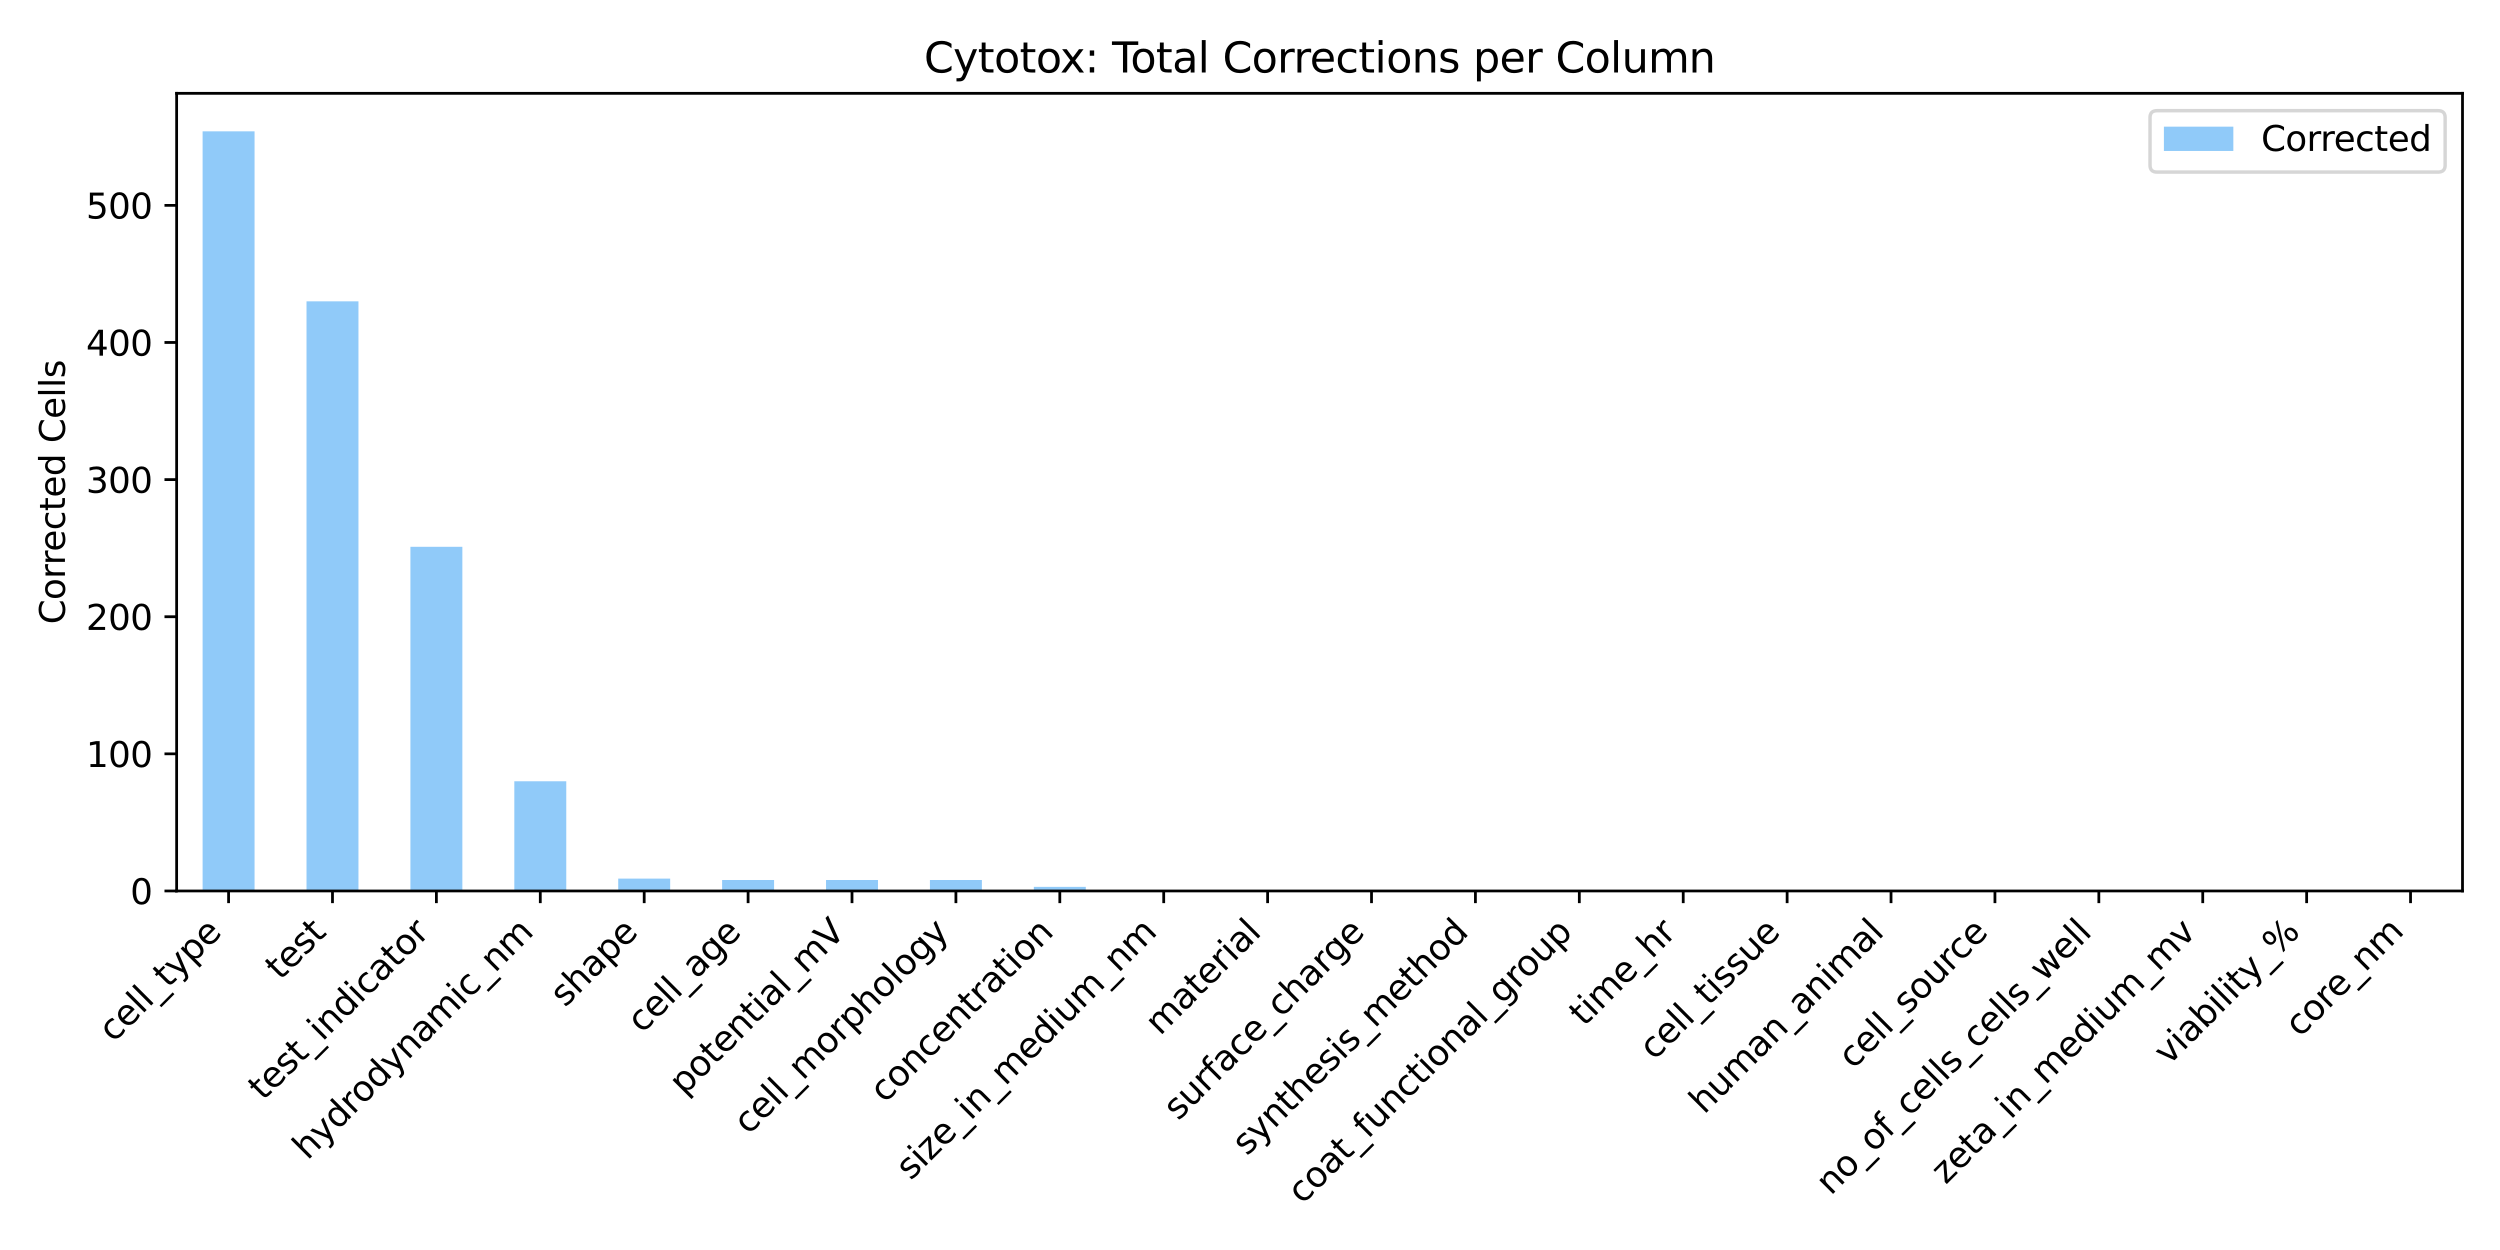 <?xml version="1.0" encoding="utf-8" standalone="no"?>
<!DOCTYPE svg PUBLIC "-//W3C//DTD SVG 1.1//EN"
  "http://www.w3.org/Graphics/SVG/1.1/DTD/svg11.dtd">
<svg xmlns:xlink="http://www.w3.org/1999/xlink" width="720pt" height="360pt" viewBox="0 0 720 360" xmlns="http://www.w3.org/2000/svg" version="1.1">
 <defs>
  <style type="text/css">*{stroke-linejoin: round; stroke-linecap: butt}</style>
 </defs>
 <g id="figure_1">
  <g id="patch_1">
   <path d="M 0 360 
L 720 360 
L 720 0 
L 0 0 
z
" style="fill: #ffffff"/>
  </g>
  <g id="axes_1">
   <g id="patch_2">
    <path d="M 50.87 256.597 
L 709.2 256.597 
L 709.2 26.88 
L 50.87 26.88 
z
" style="fill: #ffffff"/>
   </g>
   <g id="patch_3">
    <path d="M 58.351 256.597 
L 73.313 256.597 
L 73.313 37.819 
L 58.351 37.819 
z
" clip-path="url(#p68d28b002d)" style="fill: #90caf9"/>
   </g>
   <g id="patch_4">
    <path d="M 88.275 256.597 
L 103.237 256.597 
L 103.237 86.787 
L 88.275 86.787 
z
" clip-path="url(#p68d28b002d)" style="fill: #90caf9"/>
   </g>
   <g id="patch_5">
    <path d="M 118.199 256.597 
L 133.161 256.597 
L 133.161 157.475 
L 118.199 157.475 
z
" clip-path="url(#p68d28b002d)" style="fill: #90caf9"/>
   </g>
   <g id="patch_6">
    <path d="M 148.123 256.597 
L 163.085 256.597 
L 163.085 225.004 
L 148.123 225.004 
z
" clip-path="url(#p68d28b002d)" style="fill: #90caf9"/>
   </g>
   <g id="patch_7">
    <path d="M 178.047 256.597 
L 193.009 256.597 
L 193.009 253.043 
L 178.047 253.043 
z
" clip-path="url(#p68d28b002d)" style="fill: #90caf9"/>
   </g>
   <g id="patch_8">
    <path d="M 207.971 256.597 
L 222.934 256.597 
L 222.934 253.438 
L 207.971 253.438 
z
" clip-path="url(#p68d28b002d)" style="fill: #90caf9"/>
   </g>
   <g id="patch_9">
    <path d="M 237.896 256.597 
L 252.858 256.597 
L 252.858 253.438 
L 237.896 253.438 
z
" clip-path="url(#p68d28b002d)" style="fill: #90caf9"/>
   </g>
   <g id="patch_10">
    <path d="M 267.82 256.597 
L 282.782 256.597 
L 282.782 253.438 
L 267.82 253.438 
z
" clip-path="url(#p68d28b002d)" style="fill: #90caf9"/>
   </g>
   <g id="patch_11">
    <path d="M 297.744 256.597 
L 312.706 256.597 
L 312.706 255.412 
L 297.744 255.412 
z
" clip-path="url(#p68d28b002d)" style="fill: #90caf9"/>
   </g>
   <g id="patch_12">
    <path d="M 327.668 256.597 
L 342.63 256.597 
L 342.63 256.597 
L 327.668 256.597 
z
" clip-path="url(#p68d28b002d)" style="fill: #90caf9"/>
   </g>
   <g id="patch_13">
    <path d="M 357.592 256.597 
L 372.554 256.597 
L 372.554 256.597 
L 357.592 256.597 
z
" clip-path="url(#p68d28b002d)" style="fill: #90caf9"/>
   </g>
   <g id="patch_14">
    <path d="M 387.516 256.597 
L 402.478 256.597 
L 402.478 256.597 
L 387.516 256.597 
z
" clip-path="url(#p68d28b002d)" style="fill: #90caf9"/>
   </g>
   <g id="patch_15">
    <path d="M 417.44 256.597 
L 432.402 256.597 
L 432.402 256.597 
L 417.44 256.597 
z
" clip-path="url(#p68d28b002d)" style="fill: #90caf9"/>
   </g>
   <g id="patch_16">
    <path d="M 447.364 256.597 
L 462.326 256.597 
L 462.326 256.597 
L 447.364 256.597 
z
" clip-path="url(#p68d28b002d)" style="fill: #90caf9"/>
   </g>
   <g id="patch_17">
    <path d="M 477.288 256.597 
L 492.25 256.597 
L 492.25 256.597 
L 477.288 256.597 
z
" clip-path="url(#p68d28b002d)" style="fill: #90caf9"/>
   </g>
   <g id="patch_18">
    <path d="M 507.212 256.597 
L 522.174 256.597 
L 522.174 256.597 
L 507.212 256.597 
z
" clip-path="url(#p68d28b002d)" style="fill: #90caf9"/>
   </g>
   <g id="patch_19">
    <path d="M 537.136 256.597 
L 552.099 256.597 
L 552.099 256.597 
L 537.136 256.597 
z
" clip-path="url(#p68d28b002d)" style="fill: #90caf9"/>
   </g>
   <g id="patch_20">
    <path d="M 567.061 256.597 
L 582.023 256.597 
L 582.023 256.597 
L 567.061 256.597 
z
" clip-path="url(#p68d28b002d)" style="fill: #90caf9"/>
   </g>
   <g id="patch_21">
    <path d="M 596.985 256.597 
L 611.947 256.597 
L 611.947 256.597 
L 596.985 256.597 
z
" clip-path="url(#p68d28b002d)" style="fill: #90caf9"/>
   </g>
   <g id="patch_22">
    <path d="M 626.909 256.597 
L 641.871 256.597 
L 641.871 256.597 
L 626.909 256.597 
z
" clip-path="url(#p68d28b002d)" style="fill: #90caf9"/>
   </g>
   <g id="patch_23">
    <path d="M 656.833 256.597 
L 671.795 256.597 
L 671.795 256.597 
L 656.833 256.597 
z
" clip-path="url(#p68d28b002d)" style="fill: #90caf9"/>
   </g>
   <g id="patch_24">
    <path d="M 686.757 256.597 
L 701.719 256.597 
L 701.719 256.597 
L 686.757 256.597 
z
" clip-path="url(#p68d28b002d)" style="fill: #90caf9"/>
   </g>
   <g id="matplotlib.axis_1">
    <g id="xtick_1">
     <g id="line2d_1">
      <defs>
       <path id="m768082e9eb" d="M 0 0 
L 0 3.5 
" style="stroke: #000000; stroke-width: 0.8"/>
      </defs>
      <g>
       <use xlink:href="#m768082e9eb" x="65.832" y="256.597" style="stroke: #000000; stroke-width: 0.8"/>
      </g>
     </g>
     <g id="text_1">
      <!-- cell_type -->
      <g transform="translate(32.664 300.47) rotate(-45) scale(0.1 -0.1)">
       <defs>
        <path id="DejaVuSans-63" d="M 3122 3366 
L 3122 2828 
Q 2878 2963 2633 3030 
Q 2388 3097 2138 3097 
Q 1578 3097 1268 2742 
Q 959 2388 959 1747 
Q 959 1106 1268 751 
Q 1578 397 2138 397 
Q 2388 397 2633 464 
Q 2878 531 3122 666 
L 3122 134 
Q 2881 22 2623 -34 
Q 2366 -91 2075 -91 
Q 1284 -91 818 406 
Q 353 903 353 1747 
Q 353 2603 823 3093 
Q 1294 3584 2113 3584 
Q 2378 3584 2631 3529 
Q 2884 3475 3122 3366 
z
" transform="scale(0.016)"/>
        <path id="DejaVuSans-65" d="M 3597 1894 
L 3597 1613 
L 953 1613 
Q 991 1019 1311 708 
Q 1631 397 2203 397 
Q 2534 397 2845 478 
Q 3156 559 3463 722 
L 3463 178 
Q 3153 47 2828 -22 
Q 2503 -91 2169 -91 
Q 1331 -91 842 396 
Q 353 884 353 1716 
Q 353 2575 817 3079 
Q 1281 3584 2069 3584 
Q 2775 3584 3186 3129 
Q 3597 2675 3597 1894 
z
M 3022 2063 
Q 3016 2534 2758 2815 
Q 2500 3097 2075 3097 
Q 1594 3097 1305 2825 
Q 1016 2553 972 2059 
L 3022 2063 
z
" transform="scale(0.016)"/>
        <path id="DejaVuSans-6c" d="M 603 4863 
L 1178 4863 
L 1178 0 
L 603 0 
L 603 4863 
z
" transform="scale(0.016)"/>
        <path id="DejaVuSans-5f" d="M 3263 -1063 
L 3263 -1509 
L -63 -1509 
L -63 -1063 
L 3263 -1063 
z
" transform="scale(0.016)"/>
        <path id="DejaVuSans-74" d="M 1172 4494 
L 1172 3500 
L 2356 3500 
L 2356 3053 
L 1172 3053 
L 1172 1153 
Q 1172 725 1289 603 
Q 1406 481 1766 481 
L 2356 481 
L 2356 0 
L 1766 0 
Q 1100 0 847 248 
Q 594 497 594 1153 
L 594 3053 
L 172 3053 
L 172 3500 
L 594 3500 
L 594 4494 
L 1172 4494 
z
" transform="scale(0.016)"/>
        <path id="DejaVuSans-79" d="M 2059 -325 
Q 1816 -950 1584 -1140 
Q 1353 -1331 966 -1331 
L 506 -1331 
L 506 -850 
L 844 -850 
Q 1081 -850 1212 -737 
Q 1344 -625 1503 -206 
L 1606 56 
L 191 3500 
L 800 3500 
L 1894 763 
L 2988 3500 
L 3597 3500 
L 2059 -325 
z
" transform="scale(0.016)"/>
        <path id="DejaVuSans-70" d="M 1159 525 
L 1159 -1331 
L 581 -1331 
L 581 3500 
L 1159 3500 
L 1159 2969 
Q 1341 3281 1617 3432 
Q 1894 3584 2278 3584 
Q 2916 3584 3314 3078 
Q 3713 2572 3713 1747 
Q 3713 922 3314 415 
Q 2916 -91 2278 -91 
Q 1894 -91 1617 61 
Q 1341 213 1159 525 
z
M 3116 1747 
Q 3116 2381 2855 2742 
Q 2594 3103 2138 3103 
Q 1681 3103 1420 2742 
Q 1159 2381 1159 1747 
Q 1159 1113 1420 752 
Q 1681 391 2138 391 
Q 2594 391 2855 752 
Q 3116 1113 3116 1747 
z
" transform="scale(0.016)"/>
       </defs>
       <use xlink:href="#DejaVuSans-63"/>
       <use xlink:href="#DejaVuSans-65" transform="translate(54.98 0)"/>
       <use xlink:href="#DejaVuSans-6c" transform="translate(116.504 0)"/>
       <use xlink:href="#DejaVuSans-6c" transform="translate(144.287 0)"/>
       <use xlink:href="#DejaVuSans-5f" transform="translate(172.07 0)"/>
       <use xlink:href="#DejaVuSans-74" transform="translate(222.07 0)"/>
       <use xlink:href="#DejaVuSans-79" transform="translate(261.279 0)"/>
       <use xlink:href="#DejaVuSans-70" transform="translate(320.459 0)"/>
       <use xlink:href="#DejaVuSans-65" transform="translate(383.936 0)"/>
      </g>
     </g>
    </g>
    <g id="xtick_2">
     <g id="line2d_2">
      <g>
       <use xlink:href="#m768082e9eb" x="95.756" y="256.597" style="stroke: #000000; stroke-width: 0.8"/>
      </g>
     </g>
     <g id="text_2">
      <!-- test -->
      <g transform="translate(80.707 282.548) rotate(-45) scale(0.1 -0.1)">
       <defs>
        <path id="DejaVuSans-73" d="M 2834 3397 
L 2834 2853 
Q 2591 2978 2328 3040 
Q 2066 3103 1784 3103 
Q 1356 3103 1142 2972 
Q 928 2841 928 2578 
Q 928 2378 1081 2264 
Q 1234 2150 1697 2047 
L 1894 2003 
Q 2506 1872 2764 1633 
Q 3022 1394 3022 966 
Q 3022 478 2636 193 
Q 2250 -91 1575 -91 
Q 1294 -91 989 -36 
Q 684 19 347 128 
L 347 722 
Q 666 556 975 473 
Q 1284 391 1588 391 
Q 1994 391 2212 530 
Q 2431 669 2431 922 
Q 2431 1156 2273 1281 
Q 2116 1406 1581 1522 
L 1381 1569 
Q 847 1681 609 1914 
Q 372 2147 372 2553 
Q 372 3047 722 3315 
Q 1072 3584 1716 3584 
Q 2034 3584 2315 3537 
Q 2597 3491 2834 3397 
z
" transform="scale(0.016)"/>
       </defs>
       <use xlink:href="#DejaVuSans-74"/>
       <use xlink:href="#DejaVuSans-65" transform="translate(39.209 0)"/>
       <use xlink:href="#DejaVuSans-73" transform="translate(100.732 0)"/>
       <use xlink:href="#DejaVuSans-74" transform="translate(152.832 0)"/>
      </g>
     </g>
    </g>
    <g id="xtick_3">
     <g id="line2d_3">
      <g>
       <use xlink:href="#m768082e9eb" x="125.68" y="256.597" style="stroke: #000000; stroke-width: 0.8"/>
      </g>
     </g>
     <g id="text_3">
      <!-- test_indicator -->
      <g transform="translate(75.773 317.21) rotate(-45) scale(0.1 -0.1)">
       <defs>
        <path id="DejaVuSans-69" d="M 603 3500 
L 1178 3500 
L 1178 0 
L 603 0 
L 603 3500 
z
M 603 4863 
L 1178 4863 
L 1178 4134 
L 603 4134 
L 603 4863 
z
" transform="scale(0.016)"/>
        <path id="DejaVuSans-6e" d="M 3513 2113 
L 3513 0 
L 2938 0 
L 2938 2094 
Q 2938 2591 2744 2837 
Q 2550 3084 2163 3084 
Q 1697 3084 1428 2787 
Q 1159 2491 1159 1978 
L 1159 0 
L 581 0 
L 581 3500 
L 1159 3500 
L 1159 2956 
Q 1366 3272 1645 3428 
Q 1925 3584 2291 3584 
Q 2894 3584 3203 3211 
Q 3513 2838 3513 2113 
z
" transform="scale(0.016)"/>
        <path id="DejaVuSans-64" d="M 2906 2969 
L 2906 4863 
L 3481 4863 
L 3481 0 
L 2906 0 
L 2906 525 
Q 2725 213 2448 61 
Q 2172 -91 1784 -91 
Q 1150 -91 751 415 
Q 353 922 353 1747 
Q 353 2572 751 3078 
Q 1150 3584 1784 3584 
Q 2172 3584 2448 3432 
Q 2725 3281 2906 2969 
z
M 947 1747 
Q 947 1113 1208 752 
Q 1469 391 1925 391 
Q 2381 391 2643 752 
Q 2906 1113 2906 1747 
Q 2906 2381 2643 2742 
Q 2381 3103 1925 3103 
Q 1469 3103 1208 2742 
Q 947 2381 947 1747 
z
" transform="scale(0.016)"/>
        <path id="DejaVuSans-61" d="M 2194 1759 
Q 1497 1759 1228 1600 
Q 959 1441 959 1056 
Q 959 750 1161 570 
Q 1363 391 1709 391 
Q 2188 391 2477 730 
Q 2766 1069 2766 1631 
L 2766 1759 
L 2194 1759 
z
M 3341 1997 
L 3341 0 
L 2766 0 
L 2766 531 
Q 2569 213 2275 61 
Q 1981 -91 1556 -91 
Q 1019 -91 701 211 
Q 384 513 384 1019 
Q 384 1609 779 1909 
Q 1175 2209 1959 2209 
L 2766 2209 
L 2766 2266 
Q 2766 2663 2505 2880 
Q 2244 3097 1772 3097 
Q 1472 3097 1187 3025 
Q 903 2953 641 2809 
L 641 3341 
Q 956 3463 1253 3523 
Q 1550 3584 1831 3584 
Q 2591 3584 2966 3190 
Q 3341 2797 3341 1997 
z
" transform="scale(0.016)"/>
        <path id="DejaVuSans-6f" d="M 1959 3097 
Q 1497 3097 1228 2736 
Q 959 2375 959 1747 
Q 959 1119 1226 758 
Q 1494 397 1959 397 
Q 2419 397 2687 759 
Q 2956 1122 2956 1747 
Q 2956 2369 2687 2733 
Q 2419 3097 1959 3097 
z
M 1959 3584 
Q 2709 3584 3137 3096 
Q 3566 2609 3566 1747 
Q 3566 888 3137 398 
Q 2709 -91 1959 -91 
Q 1206 -91 779 398 
Q 353 888 353 1747 
Q 353 2609 779 3096 
Q 1206 3584 1959 3584 
z
" transform="scale(0.016)"/>
        <path id="DejaVuSans-72" d="M 2631 2963 
Q 2534 3019 2420 3045 
Q 2306 3072 2169 3072 
Q 1681 3072 1420 2755 
Q 1159 2438 1159 1844 
L 1159 0 
L 581 0 
L 581 3500 
L 1159 3500 
L 1159 2956 
Q 1341 3275 1631 3429 
Q 1922 3584 2338 3584 
Q 2397 3584 2469 3576 
Q 2541 3569 2628 3553 
L 2631 2963 
z
" transform="scale(0.016)"/>
       </defs>
       <use xlink:href="#DejaVuSans-74"/>
       <use xlink:href="#DejaVuSans-65" transform="translate(39.209 0)"/>
       <use xlink:href="#DejaVuSans-73" transform="translate(100.732 0)"/>
       <use xlink:href="#DejaVuSans-74" transform="translate(152.832 0)"/>
       <use xlink:href="#DejaVuSans-5f" transform="translate(192.041 0)"/>
       <use xlink:href="#DejaVuSans-69" transform="translate(242.041 0)"/>
       <use xlink:href="#DejaVuSans-6e" transform="translate(269.824 0)"/>
       <use xlink:href="#DejaVuSans-64" transform="translate(333.203 0)"/>
       <use xlink:href="#DejaVuSans-69" transform="translate(396.68 0)"/>
       <use xlink:href="#DejaVuSans-63" transform="translate(424.463 0)"/>
       <use xlink:href="#DejaVuSans-61" transform="translate(479.443 0)"/>
       <use xlink:href="#DejaVuSans-74" transform="translate(540.723 0)"/>
       <use xlink:href="#DejaVuSans-6f" transform="translate(579.932 0)"/>
       <use xlink:href="#DejaVuSans-72" transform="translate(641.113 0)"/>
      </g>
     </g>
    </g>
    <g id="xtick_4">
     <g id="line2d_4">
      <g>
       <use xlink:href="#m768082e9eb" x="155.604" y="256.597" style="stroke: #000000; stroke-width: 0.8"/>
      </g>
     </g>
     <g id="text_4">
      <!-- hydrodynamic_nm -->
      <g transform="translate(88.574 334.333) rotate(-45) scale(0.1 -0.1)">
       <defs>
        <path id="DejaVuSans-68" d="M 3513 2113 
L 3513 0 
L 2938 0 
L 2938 2094 
Q 2938 2591 2744 2837 
Q 2550 3084 2163 3084 
Q 1697 3084 1428 2787 
Q 1159 2491 1159 1978 
L 1159 0 
L 581 0 
L 581 4863 
L 1159 4863 
L 1159 2956 
Q 1366 3272 1645 3428 
Q 1925 3584 2291 3584 
Q 2894 3584 3203 3211 
Q 3513 2838 3513 2113 
z
" transform="scale(0.016)"/>
        <path id="DejaVuSans-6d" d="M 3328 2828 
Q 3544 3216 3844 3400 
Q 4144 3584 4550 3584 
Q 5097 3584 5394 3201 
Q 5691 2819 5691 2113 
L 5691 0 
L 5113 0 
L 5113 2094 
Q 5113 2597 4934 2840 
Q 4756 3084 4391 3084 
Q 3944 3084 3684 2787 
Q 3425 2491 3425 1978 
L 3425 0 
L 2847 0 
L 2847 2094 
Q 2847 2600 2669 2842 
Q 2491 3084 2119 3084 
Q 1678 3084 1418 2786 
Q 1159 2488 1159 1978 
L 1159 0 
L 581 0 
L 581 3500 
L 1159 3500 
L 1159 2956 
Q 1356 3278 1631 3431 
Q 1906 3584 2284 3584 
Q 2666 3584 2933 3390 
Q 3200 3197 3328 2828 
z
" transform="scale(0.016)"/>
       </defs>
       <use xlink:href="#DejaVuSans-68"/>
       <use xlink:href="#DejaVuSans-79" transform="translate(63.379 0)"/>
       <use xlink:href="#DejaVuSans-64" transform="translate(122.559 0)"/>
       <use xlink:href="#DejaVuSans-72" transform="translate(186.035 0)"/>
       <use xlink:href="#DejaVuSans-6f" transform="translate(224.898 0)"/>
       <use xlink:href="#DejaVuSans-64" transform="translate(286.08 0)"/>
       <use xlink:href="#DejaVuSans-79" transform="translate(349.557 0)"/>
       <use xlink:href="#DejaVuSans-6e" transform="translate(408.736 0)"/>
       <use xlink:href="#DejaVuSans-61" transform="translate(472.115 0)"/>
       <use xlink:href="#DejaVuSans-6d" transform="translate(533.395 0)"/>
       <use xlink:href="#DejaVuSans-69" transform="translate(630.807 0)"/>
       <use xlink:href="#DejaVuSans-63" transform="translate(658.59 0)"/>
       <use xlink:href="#DejaVuSans-5f" transform="translate(713.57 0)"/>
       <use xlink:href="#DejaVuSans-6e" transform="translate(763.57 0)"/>
       <use xlink:href="#DejaVuSans-6d" transform="translate(826.949 0)"/>
      </g>
     </g>
    </g>
    <g id="xtick_5">
     <g id="line2d_5">
      <g>
       <use xlink:href="#m768082e9eb" x="185.528" y="256.597" style="stroke: #000000; stroke-width: 0.8"/>
      </g>
     </g>
     <g id="text_5">
      <!-- shape -->
      <g transform="translate(162.72 290.308) rotate(-45) scale(0.1 -0.1)">
       <use xlink:href="#DejaVuSans-73"/>
       <use xlink:href="#DejaVuSans-68" transform="translate(52.1 0)"/>
       <use xlink:href="#DejaVuSans-61" transform="translate(115.479 0)"/>
       <use xlink:href="#DejaVuSans-70" transform="translate(176.758 0)"/>
       <use xlink:href="#DejaVuSans-65" transform="translate(240.234 0)"/>
      </g>
     </g>
    </g>
    <g id="xtick_6">
     <g id="line2d_6">
      <g>
       <use xlink:href="#m768082e9eb" x="215.452" y="256.597" style="stroke: #000000; stroke-width: 0.8"/>
      </g>
     </g>
     <g id="text_6">
      <!-- cell_age -->
      <g transform="translate(184.909 297.846) rotate(-45) scale(0.1 -0.1)">
       <defs>
        <path id="DejaVuSans-67" d="M 2906 1791 
Q 2906 2416 2648 2759 
Q 2391 3103 1925 3103 
Q 1463 3103 1205 2759 
Q 947 2416 947 1791 
Q 947 1169 1205 825 
Q 1463 481 1925 481 
Q 2391 481 2648 825 
Q 2906 1169 2906 1791 
z
M 3481 434 
Q 3481 -459 3084 -895 
Q 2688 -1331 1869 -1331 
Q 1566 -1331 1297 -1286 
Q 1028 -1241 775 -1147 
L 775 -588 
Q 1028 -725 1275 -790 
Q 1522 -856 1778 -856 
Q 2344 -856 2625 -561 
Q 2906 -266 2906 331 
L 2906 616 
Q 2728 306 2450 153 
Q 2172 0 1784 0 
Q 1141 0 747 490 
Q 353 981 353 1791 
Q 353 2603 747 3093 
Q 1141 3584 1784 3584 
Q 2172 3584 2450 3431 
Q 2728 3278 2906 2969 
L 2906 3500 
L 3481 3500 
L 3481 434 
z
" transform="scale(0.016)"/>
       </defs>
       <use xlink:href="#DejaVuSans-63"/>
       <use xlink:href="#DejaVuSans-65" transform="translate(54.98 0)"/>
       <use xlink:href="#DejaVuSans-6c" transform="translate(116.504 0)"/>
       <use xlink:href="#DejaVuSans-6c" transform="translate(144.287 0)"/>
       <use xlink:href="#DejaVuSans-5f" transform="translate(172.07 0)"/>
       <use xlink:href="#DejaVuSans-61" transform="translate(222.07 0)"/>
       <use xlink:href="#DejaVuSans-67" transform="translate(283.35 0)"/>
       <use xlink:href="#DejaVuSans-65" transform="translate(346.826 0)"/>
      </g>
     </g>
    </g>
    <g id="xtick_7">
     <g id="line2d_7">
      <g>
       <use xlink:href="#m768082e9eb" x="245.377" y="256.597" style="stroke: #000000; stroke-width: 0.8"/>
      </g>
     </g>
     <g id="text_7">
      <!-- potential_mV -->
      <g transform="translate(196.995 315.684) rotate(-45) scale(0.1 -0.1)">
       <defs>
        <path id="DejaVuSans-56" d="M 1831 0 
L 50 4666 
L 709 4666 
L 2188 738 
L 3669 4666 
L 4325 4666 
L 2547 0 
L 1831 0 
z
" transform="scale(0.016)"/>
       </defs>
       <use xlink:href="#DejaVuSans-70"/>
       <use xlink:href="#DejaVuSans-6f" transform="translate(63.477 0)"/>
       <use xlink:href="#DejaVuSans-74" transform="translate(124.658 0)"/>
       <use xlink:href="#DejaVuSans-65" transform="translate(163.867 0)"/>
       <use xlink:href="#DejaVuSans-6e" transform="translate(225.391 0)"/>
       <use xlink:href="#DejaVuSans-74" transform="translate(288.77 0)"/>
       <use xlink:href="#DejaVuSans-69" transform="translate(327.979 0)"/>
       <use xlink:href="#DejaVuSans-61" transform="translate(355.762 0)"/>
       <use xlink:href="#DejaVuSans-6c" transform="translate(417.041 0)"/>
       <use xlink:href="#DejaVuSans-5f" transform="translate(444.824 0)"/>
       <use xlink:href="#DejaVuSans-6d" transform="translate(494.824 0)"/>
       <use xlink:href="#DejaVuSans-56" transform="translate(592.236 0)"/>
      </g>
     </g>
    </g>
    <g id="xtick_8">
     <g id="line2d_8">
      <g>
       <use xlink:href="#m768082e9eb" x="275.301" y="256.597" style="stroke: #000000; stroke-width: 0.8"/>
      </g>
     </g>
     <g id="text_8">
      <!-- cell_morphology -->
      <g transform="translate(215.547 327.056) rotate(-45) scale(0.1 -0.1)">
       <use xlink:href="#DejaVuSans-63"/>
       <use xlink:href="#DejaVuSans-65" transform="translate(54.98 0)"/>
       <use xlink:href="#DejaVuSans-6c" transform="translate(116.504 0)"/>
       <use xlink:href="#DejaVuSans-6c" transform="translate(144.287 0)"/>
       <use xlink:href="#DejaVuSans-5f" transform="translate(172.07 0)"/>
       <use xlink:href="#DejaVuSans-6d" transform="translate(222.07 0)"/>
       <use xlink:href="#DejaVuSans-6f" transform="translate(319.482 0)"/>
       <use xlink:href="#DejaVuSans-72" transform="translate(380.664 0)"/>
       <use xlink:href="#DejaVuSans-70" transform="translate(421.777 0)"/>
       <use xlink:href="#DejaVuSans-68" transform="translate(485.254 0)"/>
       <use xlink:href="#DejaVuSans-6f" transform="translate(548.633 0)"/>
       <use xlink:href="#DejaVuSans-6c" transform="translate(609.814 0)"/>
       <use xlink:href="#DejaVuSans-6f" transform="translate(637.598 0)"/>
       <use xlink:href="#DejaVuSans-67" transform="translate(698.779 0)"/>
       <use xlink:href="#DejaVuSans-79" transform="translate(762.256 0)"/>
      </g>
     </g>
    </g>
    <g id="xtick_9">
     <g id="line2d_9">
      <g>
       <use xlink:href="#m768082e9eb" x="305.225" y="256.597" style="stroke: #000000; stroke-width: 0.8"/>
      </g>
     </g>
     <g id="text_9">
      <!-- concentration -->
      <g transform="translate(254.782 317.942) rotate(-45) scale(0.1 -0.1)">
       <use xlink:href="#DejaVuSans-63"/>
       <use xlink:href="#DejaVuSans-6f" transform="translate(54.98 0)"/>
       <use xlink:href="#DejaVuSans-6e" transform="translate(116.162 0)"/>
       <use xlink:href="#DejaVuSans-63" transform="translate(179.541 0)"/>
       <use xlink:href="#DejaVuSans-65" transform="translate(234.521 0)"/>
       <use xlink:href="#DejaVuSans-6e" transform="translate(296.045 0)"/>
       <use xlink:href="#DejaVuSans-74" transform="translate(359.424 0)"/>
       <use xlink:href="#DejaVuSans-72" transform="translate(398.633 0)"/>
       <use xlink:href="#DejaVuSans-61" transform="translate(439.746 0)"/>
       <use xlink:href="#DejaVuSans-74" transform="translate(501.025 0)"/>
       <use xlink:href="#DejaVuSans-69" transform="translate(540.234 0)"/>
       <use xlink:href="#DejaVuSans-6f" transform="translate(568.018 0)"/>
       <use xlink:href="#DejaVuSans-6e" transform="translate(629.199 0)"/>
      </g>
     </g>
    </g>
    <g id="xtick_10">
     <g id="line2d_10">
      <g>
       <use xlink:href="#m768082e9eb" x="335.149" y="256.597" style="stroke: #000000; stroke-width: 0.8"/>
      </g>
     </g>
     <g id="text_10">
      <!-- size_in_medium_nm -->
      <g transform="translate(262.289 340.162) rotate(-45) scale(0.1 -0.1)">
       <defs>
        <path id="DejaVuSans-7a" d="M 353 3500 
L 3084 3500 
L 3084 2975 
L 922 459 
L 3084 459 
L 3084 0 
L 275 0 
L 275 525 
L 2438 3041 
L 353 3041 
L 353 3500 
z
" transform="scale(0.016)"/>
        <path id="DejaVuSans-75" d="M 544 1381 
L 544 3500 
L 1119 3500 
L 1119 1403 
Q 1119 906 1312 657 
Q 1506 409 1894 409 
Q 2359 409 2629 706 
Q 2900 1003 2900 1516 
L 2900 3500 
L 3475 3500 
L 3475 0 
L 2900 0 
L 2900 538 
Q 2691 219 2414 64 
Q 2138 -91 1772 -91 
Q 1169 -91 856 284 
Q 544 659 544 1381 
z
M 1991 3584 
L 1991 3584 
z
" transform="scale(0.016)"/>
       </defs>
       <use xlink:href="#DejaVuSans-73"/>
       <use xlink:href="#DejaVuSans-69" transform="translate(52.1 0)"/>
       <use xlink:href="#DejaVuSans-7a" transform="translate(79.883 0)"/>
       <use xlink:href="#DejaVuSans-65" transform="translate(132.373 0)"/>
       <use xlink:href="#DejaVuSans-5f" transform="translate(193.896 0)"/>
       <use xlink:href="#DejaVuSans-69" transform="translate(243.896 0)"/>
       <use xlink:href="#DejaVuSans-6e" transform="translate(271.68 0)"/>
       <use xlink:href="#DejaVuSans-5f" transform="translate(335.059 0)"/>
       <use xlink:href="#DejaVuSans-6d" transform="translate(385.059 0)"/>
       <use xlink:href="#DejaVuSans-65" transform="translate(482.471 0)"/>
       <use xlink:href="#DejaVuSans-64" transform="translate(543.994 0)"/>
       <use xlink:href="#DejaVuSans-69" transform="translate(607.471 0)"/>
       <use xlink:href="#DejaVuSans-75" transform="translate(635.254 0)"/>
       <use xlink:href="#DejaVuSans-6d" transform="translate(698.633 0)"/>
       <use xlink:href="#DejaVuSans-5f" transform="translate(796.045 0)"/>
       <use xlink:href="#DejaVuSans-6e" transform="translate(846.045 0)"/>
       <use xlink:href="#DejaVuSans-6d" transform="translate(909.424 0)"/>
      </g>
     </g>
    </g>
    <g id="xtick_11">
     <g id="line2d_11">
      <g>
       <use xlink:href="#m768082e9eb" x="365.073" y="256.597" style="stroke: #000000; stroke-width: 0.8"/>
      </g>
     </g>
     <g id="text_11">
      <!-- material -->
      <g transform="translate(334.09 298.483) rotate(-45) scale(0.1 -0.1)">
       <use xlink:href="#DejaVuSans-6d"/>
       <use xlink:href="#DejaVuSans-61" transform="translate(97.412 0)"/>
       <use xlink:href="#DejaVuSans-74" transform="translate(158.691 0)"/>
       <use xlink:href="#DejaVuSans-65" transform="translate(197.9 0)"/>
       <use xlink:href="#DejaVuSans-72" transform="translate(259.424 0)"/>
       <use xlink:href="#DejaVuSans-69" transform="translate(300.537 0)"/>
       <use xlink:href="#DejaVuSans-61" transform="translate(328.32 0)"/>
       <use xlink:href="#DejaVuSans-6c" transform="translate(389.6 0)"/>
      </g>
     </g>
    </g>
    <g id="xtick_12">
     <g id="line2d_12">
      <g>
       <use xlink:href="#m768082e9eb" x="394.997" y="256.597" style="stroke: #000000; stroke-width: 0.8"/>
      </g>
     </g>
     <g id="text_12">
      <!-- surface_charge -->
      <g transform="translate(339.336 322.964) rotate(-45) scale(0.1 -0.1)">
       <defs>
        <path id="DejaVuSans-66" d="M 2375 4863 
L 2375 4384 
L 1825 4384 
Q 1516 4384 1395 4259 
Q 1275 4134 1275 3809 
L 1275 3500 
L 2222 3500 
L 2222 3053 
L 1275 3053 
L 1275 0 
L 697 0 
L 697 3053 
L 147 3053 
L 147 3500 
L 697 3500 
L 697 3744 
Q 697 4328 969 4595 
Q 1241 4863 1831 4863 
L 2375 4863 
z
" transform="scale(0.016)"/>
       </defs>
       <use xlink:href="#DejaVuSans-73"/>
       <use xlink:href="#DejaVuSans-75" transform="translate(52.1 0)"/>
       <use xlink:href="#DejaVuSans-72" transform="translate(115.479 0)"/>
       <use xlink:href="#DejaVuSans-66" transform="translate(156.592 0)"/>
       <use xlink:href="#DejaVuSans-61" transform="translate(191.797 0)"/>
       <use xlink:href="#DejaVuSans-63" transform="translate(253.076 0)"/>
       <use xlink:href="#DejaVuSans-65" transform="translate(308.057 0)"/>
       <use xlink:href="#DejaVuSans-5f" transform="translate(369.58 0)"/>
       <use xlink:href="#DejaVuSans-63" transform="translate(419.58 0)"/>
       <use xlink:href="#DejaVuSans-68" transform="translate(474.561 0)"/>
       <use xlink:href="#DejaVuSans-61" transform="translate(537.939 0)"/>
       <use xlink:href="#DejaVuSans-72" transform="translate(599.219 0)"/>
       <use xlink:href="#DejaVuSans-67" transform="translate(638.582 0)"/>
       <use xlink:href="#DejaVuSans-65" transform="translate(702.059 0)"/>
      </g>
     </g>
    </g>
    <g id="xtick_13">
     <g id="line2d_13">
      <g>
       <use xlink:href="#m768082e9eb" x="424.921" y="256.597" style="stroke: #000000; stroke-width: 0.8"/>
      </g>
     </g>
     <g id="text_13">
      <!-- synthesis_method -->
      <g transform="translate(359.125 333.099) rotate(-45) scale(0.1 -0.1)">
       <use xlink:href="#DejaVuSans-73"/>
       <use xlink:href="#DejaVuSans-79" transform="translate(52.1 0)"/>
       <use xlink:href="#DejaVuSans-6e" transform="translate(111.279 0)"/>
       <use xlink:href="#DejaVuSans-74" transform="translate(174.658 0)"/>
       <use xlink:href="#DejaVuSans-68" transform="translate(213.867 0)"/>
       <use xlink:href="#DejaVuSans-65" transform="translate(277.246 0)"/>
       <use xlink:href="#DejaVuSans-73" transform="translate(338.77 0)"/>
       <use xlink:href="#DejaVuSans-69" transform="translate(390.869 0)"/>
       <use xlink:href="#DejaVuSans-73" transform="translate(418.652 0)"/>
       <use xlink:href="#DejaVuSans-5f" transform="translate(470.752 0)"/>
       <use xlink:href="#DejaVuSans-6d" transform="translate(520.752 0)"/>
       <use xlink:href="#DejaVuSans-65" transform="translate(618.164 0)"/>
       <use xlink:href="#DejaVuSans-74" transform="translate(679.688 0)"/>
       <use xlink:href="#DejaVuSans-68" transform="translate(718.896 0)"/>
       <use xlink:href="#DejaVuSans-6f" transform="translate(782.275 0)"/>
       <use xlink:href="#DejaVuSans-64" transform="translate(843.457 0)"/>
      </g>
     </g>
    </g>
    <g id="xtick_14">
     <g id="line2d_14">
      <g>
       <use xlink:href="#m768082e9eb" x="454.845" y="256.597" style="stroke: #000000; stroke-width: 0.8"/>
      </g>
     </g>
     <g id="text_14">
      <!-- coat_functional_group -->
      <g transform="translate(375.071 347.076) rotate(-45) scale(0.1 -0.1)">
       <use xlink:href="#DejaVuSans-63"/>
       <use xlink:href="#DejaVuSans-6f" transform="translate(54.98 0)"/>
       <use xlink:href="#DejaVuSans-61" transform="translate(116.162 0)"/>
       <use xlink:href="#DejaVuSans-74" transform="translate(177.441 0)"/>
       <use xlink:href="#DejaVuSans-5f" transform="translate(216.65 0)"/>
       <use xlink:href="#DejaVuSans-66" transform="translate(266.65 0)"/>
       <use xlink:href="#DejaVuSans-75" transform="translate(301.855 0)"/>
       <use xlink:href="#DejaVuSans-6e" transform="translate(365.234 0)"/>
       <use xlink:href="#DejaVuSans-63" transform="translate(428.613 0)"/>
       <use xlink:href="#DejaVuSans-74" transform="translate(483.594 0)"/>
       <use xlink:href="#DejaVuSans-69" transform="translate(522.803 0)"/>
       <use xlink:href="#DejaVuSans-6f" transform="translate(550.586 0)"/>
       <use xlink:href="#DejaVuSans-6e" transform="translate(611.768 0)"/>
       <use xlink:href="#DejaVuSans-61" transform="translate(675.146 0)"/>
       <use xlink:href="#DejaVuSans-6c" transform="translate(736.426 0)"/>
       <use xlink:href="#DejaVuSans-5f" transform="translate(764.209 0)"/>
       <use xlink:href="#DejaVuSans-67" transform="translate(814.209 0)"/>
       <use xlink:href="#DejaVuSans-72" transform="translate(877.686 0)"/>
       <use xlink:href="#DejaVuSans-6f" transform="translate(916.549 0)"/>
       <use xlink:href="#DejaVuSans-75" transform="translate(977.73 0)"/>
       <use xlink:href="#DejaVuSans-70" transform="translate(1041.109 0)"/>
      </g>
     </g>
    </g>
    <g id="xtick_15">
     <g id="line2d_15">
      <g>
       <use xlink:href="#m768082e9eb" x="484.769" y="256.597" style="stroke: #000000; stroke-width: 0.8"/>
      </g>
     </g>
     <g id="text_15">
      <!-- time_hr -->
      <g transform="translate(456.203 295.868) rotate(-45) scale(0.1 -0.1)">
       <use xlink:href="#DejaVuSans-74"/>
       <use xlink:href="#DejaVuSans-69" transform="translate(39.209 0)"/>
       <use xlink:href="#DejaVuSans-6d" transform="translate(66.992 0)"/>
       <use xlink:href="#DejaVuSans-65" transform="translate(164.404 0)"/>
       <use xlink:href="#DejaVuSans-5f" transform="translate(225.928 0)"/>
       <use xlink:href="#DejaVuSans-68" transform="translate(275.928 0)"/>
       <use xlink:href="#DejaVuSans-72" transform="translate(339.307 0)"/>
      </g>
     </g>
    </g>
    <g id="xtick_16">
     <g id="line2d_16">
      <g>
       <use xlink:href="#m768082e9eb" x="514.693" y="256.597" style="stroke: #000000; stroke-width: 0.8"/>
      </g>
     </g>
     <g id="text_16">
      <!-- cell_tissue -->
      <g transform="translate(476.387 305.609) rotate(-45) scale(0.1 -0.1)">
       <use xlink:href="#DejaVuSans-63"/>
       <use xlink:href="#DejaVuSans-65" transform="translate(54.98 0)"/>
       <use xlink:href="#DejaVuSans-6c" transform="translate(116.504 0)"/>
       <use xlink:href="#DejaVuSans-6c" transform="translate(144.287 0)"/>
       <use xlink:href="#DejaVuSans-5f" transform="translate(172.07 0)"/>
       <use xlink:href="#DejaVuSans-74" transform="translate(222.07 0)"/>
       <use xlink:href="#DejaVuSans-69" transform="translate(261.279 0)"/>
       <use xlink:href="#DejaVuSans-73" transform="translate(289.062 0)"/>
       <use xlink:href="#DejaVuSans-73" transform="translate(341.162 0)"/>
       <use xlink:href="#DejaVuSans-75" transform="translate(393.262 0)"/>
       <use xlink:href="#DejaVuSans-65" transform="translate(456.641 0)"/>
      </g>
     </g>
    </g>
    <g id="xtick_17">
     <g id="line2d_17">
      <g>
       <use xlink:href="#m768082e9eb" x="544.617" y="256.597" style="stroke: #000000; stroke-width: 0.8"/>
      </g>
     </g>
     <g id="text_17">
      <!-- human_animal -->
      <g transform="translate(490.786 321.134) rotate(-45) scale(0.1 -0.1)">
       <use xlink:href="#DejaVuSans-68"/>
       <use xlink:href="#DejaVuSans-75" transform="translate(63.379 0)"/>
       <use xlink:href="#DejaVuSans-6d" transform="translate(126.758 0)"/>
       <use xlink:href="#DejaVuSans-61" transform="translate(224.17 0)"/>
       <use xlink:href="#DejaVuSans-6e" transform="translate(285.449 0)"/>
       <use xlink:href="#DejaVuSans-5f" transform="translate(348.828 0)"/>
       <use xlink:href="#DejaVuSans-61" transform="translate(398.828 0)"/>
       <use xlink:href="#DejaVuSans-6e" transform="translate(460.107 0)"/>
       <use xlink:href="#DejaVuSans-69" transform="translate(523.486 0)"/>
       <use xlink:href="#DejaVuSans-6d" transform="translate(551.27 0)"/>
       <use xlink:href="#DejaVuSans-61" transform="translate(648.682 0)"/>
       <use xlink:href="#DejaVuSans-6c" transform="translate(709.961 0)"/>
      </g>
     </g>
    </g>
    <g id="xtick_18">
     <g id="line2d_18">
      <g>
       <use xlink:href="#m768082e9eb" x="574.542" y="256.597" style="stroke: #000000; stroke-width: 0.8"/>
      </g>
     </g>
     <g id="text_18">
      <!-- cell_source -->
      <g transform="translate(533.693 308.151) rotate(-45) scale(0.1 -0.1)">
       <use xlink:href="#DejaVuSans-63"/>
       <use xlink:href="#DejaVuSans-65" transform="translate(54.98 0)"/>
       <use xlink:href="#DejaVuSans-6c" transform="translate(116.504 0)"/>
       <use xlink:href="#DejaVuSans-6c" transform="translate(144.287 0)"/>
       <use xlink:href="#DejaVuSans-5f" transform="translate(172.07 0)"/>
       <use xlink:href="#DejaVuSans-73" transform="translate(222.07 0)"/>
       <use xlink:href="#DejaVuSans-6f" transform="translate(274.17 0)"/>
       <use xlink:href="#DejaVuSans-75" transform="translate(335.352 0)"/>
       <use xlink:href="#DejaVuSans-72" transform="translate(398.73 0)"/>
       <use xlink:href="#DejaVuSans-63" transform="translate(437.594 0)"/>
       <use xlink:href="#DejaVuSans-65" transform="translate(492.574 0)"/>
      </g>
     </g>
    </g>
    <g id="xtick_19">
     <g id="line2d_19">
      <g>
       <use xlink:href="#m768082e9eb" x="604.466" y="256.597" style="stroke: #000000; stroke-width: 0.8"/>
      </g>
     </g>
     <g id="text_19">
      <!-- no_of_cells_cells_well -->
      <g transform="translate(527.267 344.501) rotate(-45) scale(0.1 -0.1)">
       <defs>
        <path id="DejaVuSans-77" d="M 269 3500 
L 844 3500 
L 1563 769 
L 2278 3500 
L 2956 3500 
L 3675 769 
L 4391 3500 
L 4966 3500 
L 4050 0 
L 3372 0 
L 2619 2869 
L 1863 0 
L 1184 0 
L 269 3500 
z
" transform="scale(0.016)"/>
       </defs>
       <use xlink:href="#DejaVuSans-6e"/>
       <use xlink:href="#DejaVuSans-6f" transform="translate(63.379 0)"/>
       <use xlink:href="#DejaVuSans-5f" transform="translate(124.561 0)"/>
       <use xlink:href="#DejaVuSans-6f" transform="translate(174.561 0)"/>
       <use xlink:href="#DejaVuSans-66" transform="translate(235.742 0)"/>
       <use xlink:href="#DejaVuSans-5f" transform="translate(270.947 0)"/>
       <use xlink:href="#DejaVuSans-63" transform="translate(320.947 0)"/>
       <use xlink:href="#DejaVuSans-65" transform="translate(375.928 0)"/>
       <use xlink:href="#DejaVuSans-6c" transform="translate(437.451 0)"/>
       <use xlink:href="#DejaVuSans-6c" transform="translate(465.234 0)"/>
       <use xlink:href="#DejaVuSans-73" transform="translate(493.018 0)"/>
       <use xlink:href="#DejaVuSans-5f" transform="translate(545.117 0)"/>
       <use xlink:href="#DejaVuSans-63" transform="translate(595.117 0)"/>
       <use xlink:href="#DejaVuSans-65" transform="translate(650.098 0)"/>
       <use xlink:href="#DejaVuSans-6c" transform="translate(711.621 0)"/>
       <use xlink:href="#DejaVuSans-6c" transform="translate(739.404 0)"/>
       <use xlink:href="#DejaVuSans-73" transform="translate(767.188 0)"/>
       <use xlink:href="#DejaVuSans-5f" transform="translate(819.287 0)"/>
       <use xlink:href="#DejaVuSans-77" transform="translate(869.287 0)"/>
       <use xlink:href="#DejaVuSans-65" transform="translate(951.074 0)"/>
       <use xlink:href="#DejaVuSans-6c" transform="translate(1012.598 0)"/>
       <use xlink:href="#DejaVuSans-6c" transform="translate(1040.381 0)"/>
      </g>
     </g>
    </g>
    <g id="xtick_20">
     <g id="line2d_20">
      <g>
       <use xlink:href="#m768082e9eb" x="634.39" y="256.597" style="stroke: #000000; stroke-width: 0.8"/>
      </g>
     </g>
     <g id="text_20">
      <!-- zeta_in_medium_mv -->
      <g transform="translate(560.369 341.323) rotate(-45) scale(0.1 -0.1)">
       <defs>
        <path id="DejaVuSans-76" d="M 191 3500 
L 800 3500 
L 1894 563 
L 2988 3500 
L 3597 3500 
L 2284 0 
L 1503 0 
L 191 3500 
z
" transform="scale(0.016)"/>
       </defs>
       <use xlink:href="#DejaVuSans-7a"/>
       <use xlink:href="#DejaVuSans-65" transform="translate(52.49 0)"/>
       <use xlink:href="#DejaVuSans-74" transform="translate(114.014 0)"/>
       <use xlink:href="#DejaVuSans-61" transform="translate(153.223 0)"/>
       <use xlink:href="#DejaVuSans-5f" transform="translate(214.502 0)"/>
       <use xlink:href="#DejaVuSans-69" transform="translate(264.502 0)"/>
       <use xlink:href="#DejaVuSans-6e" transform="translate(292.285 0)"/>
       <use xlink:href="#DejaVuSans-5f" transform="translate(355.664 0)"/>
       <use xlink:href="#DejaVuSans-6d" transform="translate(405.664 0)"/>
       <use xlink:href="#DejaVuSans-65" transform="translate(503.076 0)"/>
       <use xlink:href="#DejaVuSans-64" transform="translate(564.6 0)"/>
       <use xlink:href="#DejaVuSans-69" transform="translate(628.076 0)"/>
       <use xlink:href="#DejaVuSans-75" transform="translate(655.859 0)"/>
       <use xlink:href="#DejaVuSans-6d" transform="translate(719.238 0)"/>
       <use xlink:href="#DejaVuSans-5f" transform="translate(816.65 0)"/>
       <use xlink:href="#DejaVuSans-6d" transform="translate(866.65 0)"/>
       <use xlink:href="#DejaVuSans-76" transform="translate(964.062 0)"/>
      </g>
     </g>
    </g>
    <g id="xtick_21">
     <g id="line2d_21">
      <g>
       <use xlink:href="#m768082e9eb" x="664.314" y="256.597" style="stroke: #000000; stroke-width: 0.8"/>
      </g>
     </g>
     <g id="text_21">
      <!-- viability_% -->
      <g transform="translate(624.57 307.046) rotate(-45) scale(0.1 -0.1)">
       <defs>
        <path id="DejaVuSans-62" d="M 3116 1747 
Q 3116 2381 2855 2742 
Q 2594 3103 2138 3103 
Q 1681 3103 1420 2742 
Q 1159 2381 1159 1747 
Q 1159 1113 1420 752 
Q 1681 391 2138 391 
Q 2594 391 2855 752 
Q 3116 1113 3116 1747 
z
M 1159 2969 
Q 1341 3281 1617 3432 
Q 1894 3584 2278 3584 
Q 2916 3584 3314 3078 
Q 3713 2572 3713 1747 
Q 3713 922 3314 415 
Q 2916 -91 2278 -91 
Q 1894 -91 1617 61 
Q 1341 213 1159 525 
L 1159 0 
L 581 0 
L 581 4863 
L 1159 4863 
L 1159 2969 
z
" transform="scale(0.016)"/>
        <path id="DejaVuSans-25" d="M 4653 2053 
Q 4381 2053 4226 1822 
Q 4072 1591 4072 1178 
Q 4072 772 4226 539 
Q 4381 306 4653 306 
Q 4919 306 5073 539 
Q 5228 772 5228 1178 
Q 5228 1588 5073 1820 
Q 4919 2053 4653 2053 
z
M 4653 2450 
Q 5147 2450 5437 2106 
Q 5728 1763 5728 1178 
Q 5728 594 5436 251 
Q 5144 -91 4653 -91 
Q 4153 -91 3862 251 
Q 3572 594 3572 1178 
Q 3572 1766 3864 2108 
Q 4156 2450 4653 2450 
z
M 1428 4353 
Q 1159 4353 1004 4120 
Q 850 3888 850 3481 
Q 850 3069 1003 2837 
Q 1156 2606 1428 2606 
Q 1700 2606 1854 2837 
Q 2009 3069 2009 3481 
Q 2009 3884 1853 4118 
Q 1697 4353 1428 4353 
z
M 4250 4750 
L 4750 4750 
L 1831 -91 
L 1331 -91 
L 4250 4750 
z
M 1428 4750 
Q 1922 4750 2215 4408 
Q 2509 4066 2509 3481 
Q 2509 2891 2217 2550 
Q 1925 2209 1428 2209 
Q 931 2209 642 2551 
Q 353 2894 353 3481 
Q 353 4063 643 4406 
Q 934 4750 1428 4750 
z
" transform="scale(0.016)"/>
       </defs>
       <use xlink:href="#DejaVuSans-76"/>
       <use xlink:href="#DejaVuSans-69" transform="translate(59.18 0)"/>
       <use xlink:href="#DejaVuSans-61" transform="translate(86.963 0)"/>
       <use xlink:href="#DejaVuSans-62" transform="translate(148.242 0)"/>
       <use xlink:href="#DejaVuSans-69" transform="translate(211.719 0)"/>
       <use xlink:href="#DejaVuSans-6c" transform="translate(239.502 0)"/>
       <use xlink:href="#DejaVuSans-69" transform="translate(267.285 0)"/>
       <use xlink:href="#DejaVuSans-74" transform="translate(295.068 0)"/>
       <use xlink:href="#DejaVuSans-79" transform="translate(334.277 0)"/>
       <use xlink:href="#DejaVuSans-5f" transform="translate(393.457 0)"/>
       <use xlink:href="#DejaVuSans-25" transform="translate(443.457 0)"/>
      </g>
     </g>
    </g>
    <g id="xtick_22">
     <g id="line2d_22">
      <g>
       <use xlink:href="#m768082e9eb" x="694.238" y="256.597" style="stroke: #000000; stroke-width: 0.8"/>
      </g>
     </g>
     <g id="text_22">
      <!-- core_nm -->
      <g transform="translate(662.353 298.991) rotate(-45) scale(0.1 -0.1)">
       <use xlink:href="#DejaVuSans-63"/>
       <use xlink:href="#DejaVuSans-6f" transform="translate(54.98 0)"/>
       <use xlink:href="#DejaVuSans-72" transform="translate(116.162 0)"/>
       <use xlink:href="#DejaVuSans-65" transform="translate(155.025 0)"/>
       <use xlink:href="#DejaVuSans-5f" transform="translate(216.549 0)"/>
       <use xlink:href="#DejaVuSans-6e" transform="translate(266.549 0)"/>
       <use xlink:href="#DejaVuSans-6d" transform="translate(329.928 0)"/>
      </g>
     </g>
    </g>
   </g>
   <g id="matplotlib.axis_2">
    <g id="ytick_1">
     <g id="line2d_23">
      <defs>
       <path id="m1c9aa2c598" d="M 0 0 
L -3.5 0 
" style="stroke: #000000; stroke-width: 0.8"/>
      </defs>
      <g>
       <use xlink:href="#m1c9aa2c598" x="50.87" y="256.597" style="stroke: #000000; stroke-width: 0.8"/>
      </g>
     </g>
     <g id="text_23">
      <!-- 0 -->
      <g transform="translate(37.508 260.396) scale(0.1 -0.1)">
       <defs>
        <path id="DejaVuSans-30" d="M 2034 4250 
Q 1547 4250 1301 3770 
Q 1056 3291 1056 2328 
Q 1056 1369 1301 889 
Q 1547 409 2034 409 
Q 2525 409 2770 889 
Q 3016 1369 3016 2328 
Q 3016 3291 2770 3770 
Q 2525 4250 2034 4250 
z
M 2034 4750 
Q 2819 4750 3233 4129 
Q 3647 3509 3647 2328 
Q 3647 1150 3233 529 
Q 2819 -91 2034 -91 
Q 1250 -91 836 529 
Q 422 1150 422 2328 
Q 422 3509 836 4129 
Q 1250 4750 2034 4750 
z
" transform="scale(0.016)"/>
       </defs>
       <use xlink:href="#DejaVuSans-30"/>
      </g>
     </g>
    </g>
    <g id="ytick_2">
     <g id="line2d_24">
      <g>
       <use xlink:href="#m1c9aa2c598" x="50.87" y="217.106" style="stroke: #000000; stroke-width: 0.8"/>
      </g>
     </g>
     <g id="text_24">
      <!-- 100 -->
      <g transform="translate(24.782 220.905) scale(0.1 -0.1)">
       <defs>
        <path id="DejaVuSans-31" d="M 794 531 
L 1825 531 
L 1825 4091 
L 703 3866 
L 703 4441 
L 1819 4666 
L 2450 4666 
L 2450 531 
L 3481 531 
L 3481 0 
L 794 0 
L 794 531 
z
" transform="scale(0.016)"/>
       </defs>
       <use xlink:href="#DejaVuSans-31"/>
       <use xlink:href="#DejaVuSans-30" transform="translate(63.623 0)"/>
       <use xlink:href="#DejaVuSans-30" transform="translate(127.246 0)"/>
      </g>
     </g>
    </g>
    <g id="ytick_3">
     <g id="line2d_25">
      <g>
       <use xlink:href="#m1c9aa2c598" x="50.87" y="177.616" style="stroke: #000000; stroke-width: 0.8"/>
      </g>
     </g>
     <g id="text_25">
      <!-- 200 -->
      <g transform="translate(24.782 181.415) scale(0.1 -0.1)">
       <defs>
        <path id="DejaVuSans-32" d="M 1228 531 
L 3431 531 
L 3431 0 
L 469 0 
L 469 531 
Q 828 903 1448 1529 
Q 2069 2156 2228 2338 
Q 2531 2678 2651 2914 
Q 2772 3150 2772 3378 
Q 2772 3750 2511 3984 
Q 2250 4219 1831 4219 
Q 1534 4219 1204 4116 
Q 875 4013 500 3803 
L 500 4441 
Q 881 4594 1212 4672 
Q 1544 4750 1819 4750 
Q 2544 4750 2975 4387 
Q 3406 4025 3406 3419 
Q 3406 3131 3298 2873 
Q 3191 2616 2906 2266 
Q 2828 2175 2409 1742 
Q 1991 1309 1228 531 
z
" transform="scale(0.016)"/>
       </defs>
       <use xlink:href="#DejaVuSans-32"/>
       <use xlink:href="#DejaVuSans-30" transform="translate(63.623 0)"/>
       <use xlink:href="#DejaVuSans-30" transform="translate(127.246 0)"/>
      </g>
     </g>
    </g>
    <g id="ytick_4">
     <g id="line2d_26">
      <g>
       <use xlink:href="#m1c9aa2c598" x="50.87" y="138.125" style="stroke: #000000; stroke-width: 0.8"/>
      </g>
     </g>
     <g id="text_26">
      <!-- 300 -->
      <g transform="translate(24.782 141.924) scale(0.1 -0.1)">
       <defs>
        <path id="DejaVuSans-33" d="M 2597 2516 
Q 3050 2419 3304 2112 
Q 3559 1806 3559 1356 
Q 3559 666 3084 287 
Q 2609 -91 1734 -91 
Q 1441 -91 1130 -33 
Q 819 25 488 141 
L 488 750 
Q 750 597 1062 519 
Q 1375 441 1716 441 
Q 2309 441 2620 675 
Q 2931 909 2931 1356 
Q 2931 1769 2642 2001 
Q 2353 2234 1838 2234 
L 1294 2234 
L 1294 2753 
L 1863 2753 
Q 2328 2753 2575 2939 
Q 2822 3125 2822 3475 
Q 2822 3834 2567 4026 
Q 2313 4219 1838 4219 
Q 1578 4219 1281 4162 
Q 984 4106 628 3988 
L 628 4550 
Q 988 4650 1302 4700 
Q 1616 4750 1894 4750 
Q 2613 4750 3031 4423 
Q 3450 4097 3450 3541 
Q 3450 3153 3228 2886 
Q 3006 2619 2597 2516 
z
" transform="scale(0.016)"/>
       </defs>
       <use xlink:href="#DejaVuSans-33"/>
       <use xlink:href="#DejaVuSans-30" transform="translate(63.623 0)"/>
       <use xlink:href="#DejaVuSans-30" transform="translate(127.246 0)"/>
      </g>
     </g>
    </g>
    <g id="ytick_5">
     <g id="line2d_27">
      <g>
       <use xlink:href="#m1c9aa2c598" x="50.87" y="98.634" style="stroke: #000000; stroke-width: 0.8"/>
      </g>
     </g>
     <g id="text_27">
      <!-- 400 -->
      <g transform="translate(24.782 102.434) scale(0.1 -0.1)">
       <defs>
        <path id="DejaVuSans-34" d="M 2419 4116 
L 825 1625 
L 2419 1625 
L 2419 4116 
z
M 2253 4666 
L 3047 4666 
L 3047 1625 
L 3713 1625 
L 3713 1100 
L 3047 1100 
L 3047 0 
L 2419 0 
L 2419 1100 
L 313 1100 
L 313 1709 
L 2253 4666 
z
" transform="scale(0.016)"/>
       </defs>
       <use xlink:href="#DejaVuSans-34"/>
       <use xlink:href="#DejaVuSans-30" transform="translate(63.623 0)"/>
       <use xlink:href="#DejaVuSans-30" transform="translate(127.246 0)"/>
      </g>
     </g>
    </g>
    <g id="ytick_6">
     <g id="line2d_28">
      <g>
       <use xlink:href="#m1c9aa2c598" x="50.87" y="59.144" style="stroke: #000000; stroke-width: 0.8"/>
      </g>
     </g>
     <g id="text_28">
      <!-- 500 -->
      <g transform="translate(24.782 62.943) scale(0.1 -0.1)">
       <defs>
        <path id="DejaVuSans-35" d="M 691 4666 
L 3169 4666 
L 3169 4134 
L 1269 4134 
L 1269 2991 
Q 1406 3038 1543 3061 
Q 1681 3084 1819 3084 
Q 2600 3084 3056 2656 
Q 3513 2228 3513 1497 
Q 3513 744 3044 326 
Q 2575 -91 1722 -91 
Q 1428 -91 1123 -41 
Q 819 9 494 109 
L 494 744 
Q 775 591 1075 516 
Q 1375 441 1709 441 
Q 2250 441 2565 725 
Q 2881 1009 2881 1497 
Q 2881 1984 2565 2268 
Q 2250 2553 1709 2553 
Q 1456 2553 1204 2497 
Q 953 2441 691 2322 
L 691 4666 
z
" transform="scale(0.016)"/>
       </defs>
       <use xlink:href="#DejaVuSans-35"/>
       <use xlink:href="#DejaVuSans-30" transform="translate(63.623 0)"/>
       <use xlink:href="#DejaVuSans-30" transform="translate(127.246 0)"/>
      </g>
     </g>
    </g>
    <g id="text_29">
     <!-- Corrected Cells -->
     <g transform="translate(18.703 179.777) rotate(-90) scale(0.1 -0.1)">
      <defs>
       <path id="DejaVuSans-43" d="M 4122 4306 
L 4122 3641 
Q 3803 3938 3442 4084 
Q 3081 4231 2675 4231 
Q 1875 4231 1450 3742 
Q 1025 3253 1025 2328 
Q 1025 1406 1450 917 
Q 1875 428 2675 428 
Q 3081 428 3442 575 
Q 3803 722 4122 1019 
L 4122 359 
Q 3791 134 3420 21 
Q 3050 -91 2638 -91 
Q 1578 -91 968 557 
Q 359 1206 359 2328 
Q 359 3453 968 4101 
Q 1578 4750 2638 4750 
Q 3056 4750 3426 4639 
Q 3797 4528 4122 4306 
z
" transform="scale(0.016)"/>
       <path id="DejaVuSans-20" transform="scale(0.016)"/>
      </defs>
      <use xlink:href="#DejaVuSans-43"/>
      <use xlink:href="#DejaVuSans-6f" transform="translate(69.824 0)"/>
      <use xlink:href="#DejaVuSans-72" transform="translate(131.006 0)"/>
      <use xlink:href="#DejaVuSans-72" transform="translate(170.369 0)"/>
      <use xlink:href="#DejaVuSans-65" transform="translate(209.232 0)"/>
      <use xlink:href="#DejaVuSans-63" transform="translate(270.756 0)"/>
      <use xlink:href="#DejaVuSans-74" transform="translate(325.736 0)"/>
      <use xlink:href="#DejaVuSans-65" transform="translate(364.945 0)"/>
      <use xlink:href="#DejaVuSans-64" transform="translate(426.469 0)"/>
      <use xlink:href="#DejaVuSans-20" transform="translate(489.945 0)"/>
      <use xlink:href="#DejaVuSans-43" transform="translate(521.732 0)"/>
      <use xlink:href="#DejaVuSans-65" transform="translate(591.557 0)"/>
      <use xlink:href="#DejaVuSans-6c" transform="translate(653.08 0)"/>
      <use xlink:href="#DejaVuSans-6c" transform="translate(680.863 0)"/>
      <use xlink:href="#DejaVuSans-73" transform="translate(708.646 0)"/>
     </g>
    </g>
   </g>
   <g id="patch_25">
    <path d="M 50.87 256.597 
L 50.87 26.88 
" style="fill: none; stroke: #000000; stroke-width: 0.8; stroke-linejoin: miter; stroke-linecap: square"/>
   </g>
   <g id="patch_26">
    <path d="M 709.2 256.597 
L 709.2 26.88 
" style="fill: none; stroke: #000000; stroke-width: 0.8; stroke-linejoin: miter; stroke-linecap: square"/>
   </g>
   <g id="patch_27">
    <path d="M 50.87 256.597 
L 709.2 256.597 
" style="fill: none; stroke: #000000; stroke-width: 0.8; stroke-linejoin: miter; stroke-linecap: square"/>
   </g>
   <g id="patch_28">
    <path d="M 50.87 26.88 
L 709.2 26.88 
" style="fill: none; stroke: #000000; stroke-width: 0.8; stroke-linejoin: miter; stroke-linecap: square"/>
   </g>
   <g id="text_30">
    <!-- Cytotox: Total Corrections per Column -->
    <g transform="translate(266.115 20.88) scale(0.12 -0.12)">
     <defs>
      <path id="DejaVuSans-78" d="M 3513 3500 
L 2247 1797 
L 3578 0 
L 2900 0 
L 1881 1375 
L 863 0 
L 184 0 
L 1544 1831 
L 300 3500 
L 978 3500 
L 1906 2253 
L 2834 3500 
L 3513 3500 
z
" transform="scale(0.016)"/>
      <path id="DejaVuSans-3a" d="M 750 794 
L 1409 794 
L 1409 0 
L 750 0 
L 750 794 
z
M 750 3309 
L 1409 3309 
L 1409 2516 
L 750 2516 
L 750 3309 
z
" transform="scale(0.016)"/>
      <path id="DejaVuSans-54" d="M -19 4666 
L 3928 4666 
L 3928 4134 
L 2272 4134 
L 2272 0 
L 1638 0 
L 1638 4134 
L -19 4134 
L -19 4666 
z
" transform="scale(0.016)"/>
     </defs>
     <use xlink:href="#DejaVuSans-43"/>
     <use xlink:href="#DejaVuSans-79" transform="translate(69.824 0)"/>
     <use xlink:href="#DejaVuSans-74" transform="translate(129.004 0)"/>
     <use xlink:href="#DejaVuSans-6f" transform="translate(168.213 0)"/>
     <use xlink:href="#DejaVuSans-74" transform="translate(229.395 0)"/>
     <use xlink:href="#DejaVuSans-6f" transform="translate(268.604 0)"/>
     <use xlink:href="#DejaVuSans-78" transform="translate(326.66 0)"/>
     <use xlink:href="#DejaVuSans-3a" transform="translate(385.84 0)"/>
     <use xlink:href="#DejaVuSans-20" transform="translate(419.531 0)"/>
     <use xlink:href="#DejaVuSans-54" transform="translate(451.318 0)"/>
     <use xlink:href="#DejaVuSans-6f" transform="translate(495.402 0)"/>
     <use xlink:href="#DejaVuSans-74" transform="translate(556.584 0)"/>
     <use xlink:href="#DejaVuSans-61" transform="translate(595.793 0)"/>
     <use xlink:href="#DejaVuSans-6c" transform="translate(657.072 0)"/>
     <use xlink:href="#DejaVuSans-20" transform="translate(684.855 0)"/>
     <use xlink:href="#DejaVuSans-43" transform="translate(716.643 0)"/>
     <use xlink:href="#DejaVuSans-6f" transform="translate(786.467 0)"/>
     <use xlink:href="#DejaVuSans-72" transform="translate(847.648 0)"/>
     <use xlink:href="#DejaVuSans-72" transform="translate(887.012 0)"/>
     <use xlink:href="#DejaVuSans-65" transform="translate(925.875 0)"/>
     <use xlink:href="#DejaVuSans-63" transform="translate(987.398 0)"/>
     <use xlink:href="#DejaVuSans-74" transform="translate(1042.379 0)"/>
     <use xlink:href="#DejaVuSans-69" transform="translate(1081.588 0)"/>
     <use xlink:href="#DejaVuSans-6f" transform="translate(1109.371 0)"/>
     <use xlink:href="#DejaVuSans-6e" transform="translate(1170.553 0)"/>
     <use xlink:href="#DejaVuSans-73" transform="translate(1233.932 0)"/>
     <use xlink:href="#DejaVuSans-20" transform="translate(1286.031 0)"/>
     <use xlink:href="#DejaVuSans-70" transform="translate(1317.818 0)"/>
     <use xlink:href="#DejaVuSans-65" transform="translate(1381.295 0)"/>
     <use xlink:href="#DejaVuSans-72" transform="translate(1442.818 0)"/>
     <use xlink:href="#DejaVuSans-20" transform="translate(1483.932 0)"/>
     <use xlink:href="#DejaVuSans-43" transform="translate(1515.719 0)"/>
     <use xlink:href="#DejaVuSans-6f" transform="translate(1585.543 0)"/>
     <use xlink:href="#DejaVuSans-6c" transform="translate(1646.725 0)"/>
     <use xlink:href="#DejaVuSans-75" transform="translate(1674.508 0)"/>
     <use xlink:href="#DejaVuSans-6d" transform="translate(1737.887 0)"/>
     <use xlink:href="#DejaVuSans-6e" transform="translate(1835.299 0)"/>
    </g>
   </g>
   <g id="legend_1">
    <g id="patch_29">
     <path d="M 621.203 49.558 
L 702.2 49.558 
Q 704.2 49.558 704.2 47.558 
L 704.2 33.88 
Q 704.2 31.88 702.2 31.88 
L 621.203 31.88 
Q 619.203 31.88 619.203 33.88 
L 619.203 47.558 
Q 619.203 49.558 621.203 49.558 
z
" style="fill: #ffffff; opacity: 0.8; stroke: #cccccc; stroke-linejoin: miter"/>
    </g>
    <g id="patch_30">
     <path d="M 623.203 43.478 
L 643.203 43.478 
L 643.203 36.478 
L 623.203 36.478 
z
" style="fill: #90caf9"/>
    </g>
    <g id="text_31">
     <!-- Corrected -->
     <g transform="translate(651.203 43.478) scale(0.1 -0.1)">
      <use xlink:href="#DejaVuSans-43"/>
      <use xlink:href="#DejaVuSans-6f" transform="translate(69.824 0)"/>
      <use xlink:href="#DejaVuSans-72" transform="translate(131.006 0)"/>
      <use xlink:href="#DejaVuSans-72" transform="translate(170.369 0)"/>
      <use xlink:href="#DejaVuSans-65" transform="translate(209.232 0)"/>
      <use xlink:href="#DejaVuSans-63" transform="translate(270.756 0)"/>
      <use xlink:href="#DejaVuSans-74" transform="translate(325.736 0)"/>
      <use xlink:href="#DejaVuSans-65" transform="translate(364.945 0)"/>
      <use xlink:href="#DejaVuSans-64" transform="translate(426.469 0)"/>
     </g>
    </g>
   </g>
  </g>
 </g>
 <defs>
  <clipPath id="p68d28b002d">
   <rect x="50.87" y="26.88" width="658.33" height="229.717"/>
  </clipPath>
 </defs>
</svg>
